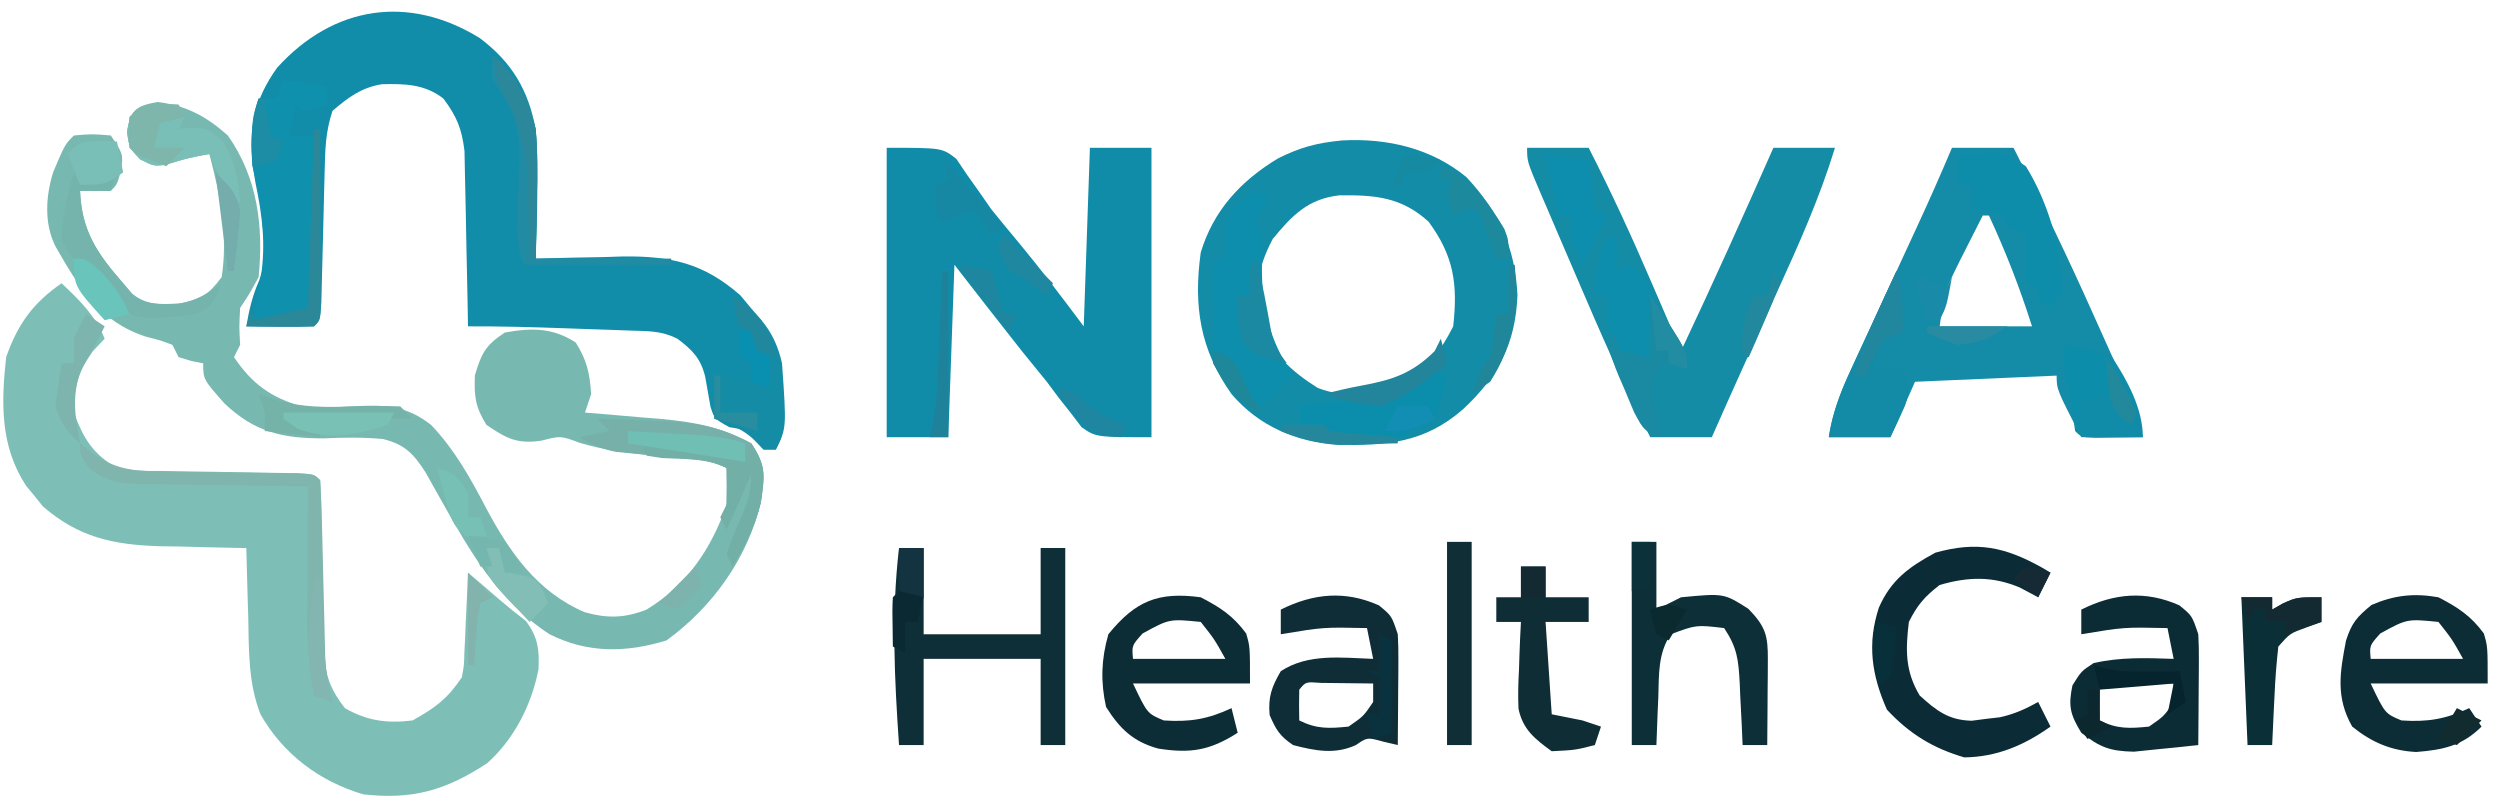 <?xml version="1.0" encoding="UTF-8"?>
<svg version="1.1" xmlns="http://www.w3.org/2000/svg" width="406" height="130">
<path d="M0 0 C5.217 3.927 7.873 8.418 9.082 14.816 C9.524 21.809 9.333 28.819 9.082 35.816 C9.737 35.795 10.392 35.775 11.066 35.753 C14.071 35.669 17.076 35.618 20.082 35.566 C21.112 35.533 22.142 35.499 23.203 35.465 C31.043 35.365 36.374 36.567 42.324 41.781 C42.863 42.432 43.402 43.083 43.957 43.754 C44.511 44.402 45.066 45.051 45.637 45.719 C48.654 50.098 49.342 53.724 49.27 59.004 C49.263 60.049 49.257 61.095 49.25 62.172 C49.082 64.816 49.082 64.816 48.082 66.816 C47.422 66.816 46.762 66.816 46.082 66.816 C45.649 66.363 45.216 65.909 44.77 65.441 C43.145 63.604 43.145 63.604 40.52 63.191 C38.082 61.816 38.082 61.816 37.457 59.832 C37.163 58.227 36.881 56.62 36.609 55.012 C35.892 52.024 34.507 50.635 32.082 48.816 C29.452 47.501 27.352 47.604 24.41 47.5 C23.271 47.458 22.131 47.416 20.957 47.373 C19.163 47.314 19.163 47.314 17.332 47.254 C16.151 47.211 14.97 47.168 13.754 47.123 C8.526 46.938 3.313 46.793 -1.918 46.816 C-1.933 45.873 -1.947 44.93 -1.962 43.958 C-2.023 40.445 -2.098 36.932 -2.18 33.419 C-2.214 31.901 -2.242 30.383 -2.264 28.865 C-2.298 26.678 -2.35 24.492 -2.406 22.305 C-2.432 20.99 -2.459 19.676 -2.486 18.322 C-2.937 14.662 -3.736 12.748 -5.918 9.816 C-8.91 7.489 -12.15 7.401 -15.883 7.492 C-19.246 8.028 -21.374 9.645 -23.918 11.816 C-25.081 15.305 -25.112 18.176 -25.199 21.855 C-25.218 22.537 -25.236 23.218 -25.255 23.921 C-25.334 26.834 -25.402 29.747 -25.47 32.661 C-25.522 34.789 -25.579 36.916 -25.637 39.043 C-25.682 40.955 -25.682 40.955 -25.729 42.905 C-25.918 45.816 -25.918 45.816 -26.918 46.816 C-28.771 46.889 -30.626 46.9 -32.48 46.879 C-33.492 46.87 -34.504 46.861 -35.547 46.852 C-36.329 46.84 -37.112 46.828 -37.918 46.816 C-37.461 44.15 -36.939 41.864 -35.836 39.383 C-34.717 36.254 -34.885 34.046 -35.23 30.754 C-35.379 29.221 -35.379 29.221 -35.531 27.656 C-35.853 25.296 -36.33 23.117 -36.918 20.816 C-37.448 14.453 -36.663 10.072 -32.918 4.816 C-23.791 -5.261 -11.552 -7.129 0 0 Z " fill="#118DA9" transform="translate(77.918,6.184)"/>
<path d="M0 0 C2.964 2.808 5.445 5.183 7 9 C6.041 10.021 6.041 10.021 5.062 11.062 C2.591 14.582 2.075 16.715 2 21 C3.542 25.219 5.113 27.751 9 30 C12.467 30.489 12.467 30.489 16.355 30.477 C17.409 30.5 17.409 30.5 18.483 30.524 C20.718 30.571 22.952 30.599 25.188 30.625 C27.433 30.661 29.678 30.702 31.924 30.748 C33.953 30.787 35.983 30.815 38.012 30.842 C41 31 41 31 42 32 C42.122 34.305 42.18 36.614 42.211 38.922 C42.239 40.354 42.268 41.786 42.297 43.219 C42.338 45.481 42.375 47.743 42.401 50.006 C42.429 52.187 42.475 54.366 42.523 56.547 C42.553 58.509 42.553 58.509 42.583 60.511 C43.021 64.177 43.777 66.087 46 69 C49.657 71.075 52.842 71.509 57 71 C60.658 68.96 62.669 67.496 65 64 C65.363 62.073 65.363 62.073 65.414 59.988 C65.453 59.231 65.491 58.474 65.531 57.693 C65.562 56.908 65.593 56.122 65.625 55.312 C65.664 54.515 65.702 53.718 65.742 52.896 C65.836 50.931 65.919 48.966 66 47 C67.737 48.464 69.464 49.937 71.176 51.43 C72.56 52.621 73.99 53.761 75.438 54.875 C77.345 57.469 77.622 59.52 77.449 62.715 C76.319 68.463 73.522 74.013 69.125 77.938 C62.428 82.358 56.931 83.911 49 83 C41.907 80.921 35.955 76.454 32.309 70.012 C30.281 64.9 30.43 59.491 30.312 54.062 C30.278 52.997 30.244 51.932 30.209 50.834 C30.127 48.223 30.058 45.612 30 43 C29.345 42.991 28.69 42.981 28.016 42.972 C25.01 42.918 22.005 42.834 19 42.75 C17.97 42.736 16.94 42.722 15.879 42.707 C8.339 42.467 2.762 41.246 -3.023 36.254 C-3.469 35.696 -3.915 35.138 -4.375 34.562 C-4.836 34.007 -5.298 33.451 -5.773 32.879 C-9.984 26.428 -9.818 19.461 -9 12 C-7.138 6.667 -4.643 3.205 0 0 Z " fill="#7DBFB6" transform="translate(10,46)"/>
<path d="M0 0 C4.677 0.606 7.854 2.314 11.375 5.438 C16.213 12.314 17.193 20.205 16.375 28.438 C14.875 31.188 14.875 31.188 13.375 33.438 C13.208 36.563 13.208 36.563 13.375 39.438 C13.045 40.097 12.715 40.758 12.375 41.438 C15.323 45.801 18.36 47.986 23.375 49.438 C26.104 49.697 28.767 49.593 31.5 49.438 C36.604 49.151 40.194 49.159 44.375 52.438 C48.17 56.391 50.791 61.109 53.312 65.938 C57.163 73.148 61.608 79.56 69.34 82.867 C73.001 83.893 75.825 83.83 79.375 82.438 C85.946 78.415 89.855 72.642 92.375 65.438 C92.801 62.016 92.801 62.016 92.375 59.438 C88.488 57.494 83.6 57.679 79.291 57.275 C75.566 56.897 72.07 56.437 68.484 55.336 C65.407 54.196 65.407 54.196 62.312 55 C58.374 55.587 56.629 54.656 53.375 52.438 C51.554 49.508 51.359 47.819 51.5 44.375 C52.562 40.809 53.239 39.476 56.375 37.438 C60.706 36.657 64.139 36.634 67.875 39.062 C69.685 41.928 70.16 44.067 70.375 47.438 C70.045 48.428 69.715 49.417 69.375 50.438 C69.944 50.482 70.513 50.527 71.1 50.573 C73.714 50.787 76.325 51.018 78.938 51.25 C79.833 51.32 80.728 51.391 81.65 51.463 C87.138 51.965 91.507 52.796 96.375 55.438 C98.851 59.152 98.574 60.648 97.973 64.906 C95.82 74.022 90.149 81.966 82.625 87.438 C76.092 89.448 69.808 89.566 63.625 86.438 C55.157 80.982 50.674 72.924 45.838 64.341 C45.433 63.624 45.027 62.907 44.609 62.168 C44.251 61.522 43.892 60.877 43.522 60.212 C41.536 57.141 40.183 55.64 36.586 54.738 C33.335 54.434 30.26 54.479 27 54.625 C20.286 54.663 15.677 53.61 10.781 48.906 C7.375 45.046 7.375 45.046 7.375 42.438 C6.416 42.252 6.416 42.252 5.438 42.062 C4.757 41.856 4.076 41.65 3.375 41.438 C3.045 40.778 2.715 40.117 2.375 39.438 C0.424 38.712 0.424 38.712 -1.875 38.125 C-9.488 35.692 -12.812 30.08 -16.625 23.438 C-18.483 19.722 -18.203 15.295 -16.988 11.391 C-15.085 6.898 -15.085 6.898 -13.625 5.438 C-10.688 5.188 -10.688 5.188 -7.625 5.438 C-5.625 8.438 -5.625 8.438 -5.938 11.062 C-6.625 13.438 -6.625 13.438 -7.625 14.438 C-9.291 14.478 -10.959 14.48 -12.625 14.438 C-12.353 20.969 -9.872 24.578 -5.625 29.438 C-5.145 30.001 -4.666 30.564 -4.172 31.145 C-1.863 33.075 0.461 32.916 3.367 32.766 C6.907 32.187 8.226 31.326 10.375 28.438 C11.434 21.596 10.109 15.049 8.375 8.438 C4.794 9.126 4.794 9.126 1.312 10.188 C-0.625 10.438 -0.625 10.438 -2.875 9.312 C-4.625 7.438 -4.625 7.438 -5 4.875 C-4.461 1.37 -3.467 0.578 0 0 Z " fill="#77B9B0" transform="translate(25.625,16.562)"/>
<path d="M0 0 C9 0 9 0 11.312 1.801 C12.148 3.044 12.148 3.044 13 4.312 C13.971 5.68 13.971 5.68 14.961 7.074 C15.634 8.04 16.307 9.005 17 10 C18.526 11.888 20.068 13.763 21.625 15.625 C25.242 19.994 28.583 24.444 32 29 C32.33 19.43 32.66 9.86 33 0 C36.3 0 39.6 0 43 0 C43 15.51 43 31.02 43 47 C34 47 34 47 31.652 45.383 C31.086 44.638 30.521 43.893 29.938 43.125 C29.288 42.303 28.638 41.48 27.969 40.633 C27.319 39.764 26.669 38.895 26 38 C24.648 36.331 23.294 34.665 21.938 33 C18.256 28.36 14.636 23.675 11 19 C10.67 28.24 10.34 37.48 10 47 C6.7 47 3.4 47 0 47 C0 31.49 0 15.98 0 0 Z " fill="#118CA8" transform="translate(144,24)"/>
<path d="M0 0 C7.312 -0.402 14.488 1.241 20.227 5.957 C25.528 11.638 28.132 17.379 28.516 25.129 C28.202 33.001 25.424 38.275 19.703 43.629 C13.449 49.098 7.311 49.588 -0.73 49.441 C-7.491 48.912 -13.428 46.445 -17.922 41.191 C-23.034 33.976 -24.123 26.889 -22.922 18.191 C-20.861 11.374 -16.465 6.612 -10.422 2.941 C-6.695 1.078 -4.076 0.406 0 0 Z M-11.234 16.004 C-13.749 20.754 -14.147 24.388 -13.484 29.691 C-11.323 34.533 -8.393 37.379 -3.922 40.191 C1.017 42.06 5.472 41.317 10.25 39.285 C13.873 37.117 16.196 33.955 18.078 30.191 C18.844 23.324 18.182 18.777 14.078 13.191 C9.663 9.178 5.342 8.839 -0.418 8.914 C-5.506 9.478 -8.105 12.198 -11.234 16.004 Z " fill="#138CA7" transform="translate(217.922,22.809)"/>
<path d="M0 0 C3.3 0 6.6 0 10 0 C14.575 8.978 18.923 18.024 23.027 27.227 C23.891 29.161 24.762 31.092 25.633 33.023 C26.191 34.268 26.748 35.513 27.305 36.758 C27.8 37.863 28.294 38.968 28.804 40.106 C30 43 30 43 31 47 C27.7 47 24.4 47 21 47 C17 39.25 17 39.25 17 37 C9.41 37.33 1.82 37.66 -6 38 C-7.32 40.97 -8.64 43.94 -10 47 C-13.3 47 -16.6 47 -20 47 C-19.344 42.331 -17.484 38.332 -15.508 34.102 C-15.161 33.348 -14.815 32.595 -14.457 31.819 C-13.352 29.419 -12.239 27.022 -11.125 24.625 C-10.02 22.235 -8.917 19.844 -7.814 17.452 C-7.129 15.968 -6.442 14.484 -5.754 13.001 C-3.76 8.697 -1.848 4.368 0 0 Z M5 11 C4.206 12.561 3.415 14.124 2.625 15.688 C2.184 16.558 1.743 17.428 1.289 18.324 C-1.239 23.441 -1.239 23.441 -2 29 C2.95 29 7.9 29 13 29 C11.03 22.794 8.748 16.901 6 11 C5.67 11 5.34 11 5 11 Z " fill="#148CA7" transform="translate(317,24)"/>
<path d="M0 0 C3.3 0 6.6 0 10 0 C13.715 7.269 17.092 14.625 20.312 22.125 C20.994 23.703 20.994 23.703 21.689 25.312 C22.796 27.874 23.899 30.436 25 33 C30.159 22.069 35.123 11.059 40 0 C43.3 0 46.6 0 50 0 C47.516 8.134 44.08 15.775 40.562 23.5 C39.983 24.78 39.405 26.06 38.826 27.34 C37.719 29.789 36.611 32.236 35.5 34.684 C33.647 38.78 31.819 42.888 30 47 C26.7 47 23.4 47 20 47 C15.658 38.637 11.912 30.062 8.214 21.402 C7.177 18.975 6.133 16.552 5.088 14.129 C4.427 12.586 3.766 11.043 3.105 9.5 C2.637 8.414 2.637 8.414 2.159 7.306 C0 2.23 0 2.23 0 0 Z " fill="#148CA6" transform="translate(248,24)"/>
<path d="M0 0 C1.32 0 2.64 0 4 0 C4 4.62 4 9.24 4 14 C10.27 14 16.54 14 23 14 C23 9.38 23 4.76 23 0 C24.32 0 25.64 0 27 0 C27 10.56 27 21.12 27 32 C25.68 32 24.36 32 23 32 C23 27.38 23 22.76 23 18 C16.73 18 10.46 18 4 18 C4 22.62 4 27.24 4 32 C2.68 32 1.36 32 0 32 C-0.741 21.207 -1.258 10.777 0 0 Z " fill="#0F2F38" transform="translate(146,89)"/>
<path d="M0 0 C3.161 1.639 5.269 3.003 7.375 5.875 C8 8 8 8 8 14 C1.73 14 -4.54 14 -11 14 C-8.677 18.885 -8.677 18.885 -6 20 C-1.779 20.281 1.173 19.801 5 18 C5.66 18.99 6.32 19.98 7 21 C3.848 24.152 0.682 24.784 -3.613 25.125 C-7.69 24.911 -10.834 23.556 -14 21 C-16.709 16.232 -16.004 12.189 -15 7 C-14.066 4.121 -13.222 3.183 -10.875 1.25 C-7.18 -0.357 -3.931 -0.7 0 0 Z M-9.438 5.875 C-11.197 7.829 -11.197 7.829 -11 10 C-6.05 10 -1.1 10 4 10 C2.231 6.819 2.231 6.819 0 4 C-5.096 3.493 -5.096 3.493 -9.438 5.875 Z " fill="#0C2C36" transform="translate(396,97)"/>
<path d="M0 0 C3.161 1.639 5.269 3.003 7.375 5.875 C8 8 8 8 8 14 C1.73 14 -4.54 14 -11 14 C-8.677 18.885 -8.677 18.885 -6 20 C-1.779 20.281 1.173 19.801 5 18 C5.33 19.32 5.66 20.64 6 22 C1.465 24.907 -1.706 25.385 -6.883 24.574 C-10.973 23.465 -13.166 21.326 -15.375 17.812 C-16.287 13.708 -16.16 10.051 -15 6 C-10.607 0.593 -6.916 -0.938 0 0 Z M-9.438 5.875 C-11.197 7.829 -11.197 7.829 -11 10 C-6.05 10 -1.1 10 4 10 C2.231 6.819 2.231 6.819 0 4 C-5.096 3.493 -5.096 3.493 -9.438 5.875 Z " fill="#0D2D36" transform="translate(195,97)"/>
<path d="M0 0 C2.31 0.33 4.62 0.66 7 1 C7 1.99 7 2.98 7 4 C5.062 4.562 5.062 4.562 3 5 C2.67 4.67 2.34 4.34 2 4 C1.67 5.65 1.34 7.3 1 9 C2.32 9 3.64 9 5 9 C5 18.24 5 27.48 5 37 C-1 39 -1 39 -5 39 C-4.856 38.361 -4.711 37.721 -4.562 37.062 C-4.377 36.052 -4.191 35.041 -4 34 C-3.881 33.357 -3.763 32.714 -3.641 32.051 C-2.816 26.581 -3.396 22.047 -4.516 16.652 C-5.376 11.943 -5.529 7.588 -4 3 C-3.01 3 -2.02 3 -1 3 C-0.67 2.01 -0.34 1.02 0 0 Z " fill="#0F90AD" transform="translate(46,13)"/>
<path d="M0 0 C0.485 0.289 0.969 0.578 1.469 0.875 C0.809 2.195 0.149 3.515 -0.531 4.875 C-1.501 4.359 -2.47 3.844 -3.469 3.312 C-7.921 1.412 -11.909 1.534 -16.531 2.875 C-18.984 4.776 -20.161 6.134 -21.531 8.875 C-22.075 13.414 -22.154 16.829 -19.781 20.812 C-17.077 23.292 -15.056 24.843 -11.312 24.922 C-10.183 24.775 -10.183 24.775 -9.031 24.625 C-8.278 24.537 -7.526 24.45 -6.75 24.359 C-4.421 23.851 -2.609 23.027 -0.531 21.875 C0.129 23.195 0.789 24.515 1.469 25.875 C-2.82 28.919 -7.248 30.808 -12.531 30.875 C-17.664 29.37 -21.457 27.028 -25.094 23.125 C-27.57 17.527 -28.328 12.459 -26.406 6.562 C-24.428 2.039 -21.502 -0.06 -17.219 -2.375 C-10.461 -4.261 -5.973 -3.308 0 0 Z " fill="#0B2C36" transform="translate(331.531,92.125)"/>
<path d="M0 0 C2.062 1.688 2.062 1.688 3.062 4.688 C3.143 6.096 3.17 7.507 3.16 8.918 C3.157 9.72 3.154 10.523 3.15 11.35 C3.142 12.183 3.134 13.016 3.125 13.875 C3.12 14.72 3.116 15.565 3.111 16.436 C3.1 18.52 3.082 20.604 3.062 22.688 C0.836 22.938 -1.394 23.162 -3.625 23.375 C-4.866 23.503 -6.108 23.63 -7.387 23.762 C-11.279 23.68 -12.906 23.059 -15.938 20.688 C-17.725 17.734 -18.085 16.391 -17.375 13 C-15.938 10.688 -15.938 10.688 -13.938 9.375 C-9.599 8.381 -5.368 8.533 -0.938 8.688 C-1.268 7.037 -1.597 5.388 -1.938 3.688 C-8.994 3.538 -8.994 3.538 -15.938 4.688 C-15.938 3.368 -15.938 2.047 -15.938 0.688 C-10.611 -1.976 -5.445 -2.433 0 0 Z M-12.938 13.688 C-12.978 15.354 -12.98 17.021 -12.938 18.688 C-10.097 20.108 -8.083 20.002 -4.938 19.688 C-2.498 17.999 -2.498 17.999 -0.938 15.688 C-0.938 14.697 -0.938 13.707 -0.938 12.688 C-2.75 12.661 -4.562 12.641 -6.375 12.625 C-7.889 12.608 -7.889 12.608 -9.434 12.59 C-11.878 12.401 -11.878 12.401 -12.938 13.688 Z " fill="#0C2C35" transform="translate(353.938,98.312)"/>
<path d="M0 0 C2.062 1.688 2.062 1.688 3.062 4.688 C3.143 6.096 3.17 7.507 3.16 8.918 C3.157 9.72 3.154 10.523 3.15 11.35 C3.142 12.183 3.134 13.016 3.125 13.875 C3.12 14.72 3.116 15.565 3.111 16.436 C3.1 18.52 3.082 20.604 3.062 22.688 C2.275 22.502 1.487 22.316 0.676 22.125 C-1.891 21.417 -1.891 21.417 -3.75 22.688 C-7.176 24.254 -10.356 23.617 -13.938 22.688 C-16.124 21.207 -16.714 20.203 -17.75 17.812 C-18.011 14.855 -17.422 13.251 -15.938 10.688 C-11.49 7.769 -6.055 8.509 -0.938 8.688 C-1.268 7.037 -1.597 5.388 -1.938 3.688 C-8.994 3.538 -8.994 3.538 -15.938 4.688 C-15.938 3.368 -15.938 2.047 -15.938 0.688 C-10.611 -1.976 -5.445 -2.433 0 0 Z M-12.938 13.688 C-12.978 15.354 -12.98 17.021 -12.938 18.688 C-10.097 20.108 -8.083 20.002 -4.938 19.688 C-2.498 17.999 -2.498 17.999 -0.938 15.688 C-0.938 14.697 -0.938 13.707 -0.938 12.688 C-2.75 12.661 -4.562 12.641 -6.375 12.625 C-7.889 12.608 -7.889 12.608 -9.434 12.59 C-11.878 12.401 -11.878 12.401 -12.938 13.688 Z " fill="#0F2D37" transform="translate(223.938,98.312)"/>
<path d="M0 0 C1.32 0 2.64 0 4 0 C4 3.63 4 7.26 4 11 C5.32 10.34 6.64 9.68 8 9 C14.961 8.337 14.961 8.337 18.938 10.875 C21.742 13.764 22.125 15.227 22.098 19.133 C22.094 19.938 22.091 20.744 22.088 21.574 C22.08 22.416 22.071 23.258 22.062 24.125 C22.058 24.974 22.053 25.824 22.049 26.699 C22.037 28.8 22.019 30.9 22 33 C20.68 33 19.36 33 18 33 C17.951 31.88 17.902 30.76 17.852 29.605 C17.777 28.133 17.701 26.66 17.625 25.188 C17.594 24.45 17.563 23.712 17.531 22.951 C17.327 19.181 17.136 17.203 15 14 C10.476 13.463 10.476 13.463 6.32 15.012 C4.24 18.144 4.424 21.54 4.312 25.188 C4.278 25.937 4.244 26.687 4.209 27.459 C4.127 29.305 4.062 31.153 4 33 C2.68 33 1.36 33 0 33 C0 22.11 0 11.22 0 0 Z " fill="#0D2F38" transform="translate(265,88)"/>
<path d="M0 0 C0.66 0.33 1.32 0.66 2 1 C1.649 1.619 1.299 2.237 0.938 2.875 C0.628 3.576 0.319 4.277 0 5 C0.33 5.66 0.66 6.32 1 7 C1.02 8.729 0.992 10.459 0.938 12.188 C0.884 19.041 2.168 24.252 6 30 C3.525 32.475 3.525 32.475 1 35 C-2.54 32.758 -3.571 30.877 -5 27 C-5.66 26.67 -6.32 26.34 -7 26 C-7 21 -7 16 -7 11 C-6.34 11 -5.68 11 -5 11 C-5 9.68 -5 8.36 -5 7 C-4.64 4.027 -4.27 3.229 -1.938 1.25 C-1.298 0.838 -0.659 0.425 0 0 Z " fill="#0C8EAC" transform="translate(204,31)"/>
<path d="M0 0 C1.32 0 2.64 0 4 0 C4 1.65 4 3.3 4 5 C6.31 5 8.62 5 11 5 C11 6.32 11 7.64 11 9 C8.69 9 6.38 9 4 9 C4.33 13.95 4.66 18.9 5 24 C6.65 24.33 8.3 24.66 10 25 C10.99 25.33 11.98 25.66 13 26 C12.67 26.99 12.34 27.98 12 29 C8.812 29.812 8.812 29.812 5 30 C2.285 28.034 0.309 26.488 -0.398 23.087 C-0.492 20.933 -0.438 18.84 -0.312 16.688 C-0.29 15.947 -0.267 15.206 -0.244 14.443 C-0.186 12.628 -0.096 10.814 0 9 C-1.32 9 -2.64 9 -4 9 C-4 7.68 -4 6.36 -4 5 C-2.68 5 -1.36 5 0 5 C0 3.35 0 1.7 0 0 Z " fill="#0E2D35" transform="translate(247,92)"/>
<path d="M0 0 C2.856 0.088 5.708 0.195 8.562 0.312 C9.762 0.346 9.762 0.346 10.986 0.381 C16.327 0.621 20.276 1.44 25 4 C27.493 7.739 27.127 9.289 26.559 13.57 C25.668 17.443 23.946 20.547 22 24 C21.67 23.34 21.34 22.68 21 22 C21.777 19.723 21.777 19.723 22.938 17.062 C24.244 14.056 25 12.305 25 9 C23.68 11.97 22.36 14.94 21 18 C20.67 17.34 20.34 16.68 20 16 C20.33 15.34 20.66 14.68 21 14 C21.04 12 21.043 10 21 8 C18.842 6.921 17.397 6.754 15.008 6.535 C14.22 6.457 13.433 6.379 12.621 6.299 C10.965 6.142 9.309 5.988 7.652 5.838 C6.467 5.719 6.467 5.719 5.258 5.598 C4.537 5.531 3.817 5.464 3.075 5.395 C0.778 4.958 -0.964 4.131 -3 3 C-1.35 2.67 0.3 2.34 2 2 C1.34 1.34 0.68 0.68 0 0 Z " fill="#76B0A9" transform="translate(97,68)"/>
<path d="M0 0 C1.258 -0.041 2.516 -0.083 3.812 -0.125 C4.52 -0.148 5.228 -0.171 5.957 -0.195 C8 0 8 0 11 2 C14.624 7.868 16.707 15.128 17 22 C16.34 22.99 15.68 23.98 15 25 C14.34 24.67 13.68 24.34 13 24 C13 23.34 13 22.68 13 22 C12.34 21.67 11.68 21.34 11 21 C11 18.36 11 15.72 11 13 C10.01 12.67 9.02 12.34 8 12 C7.67 11.34 7.34 10.68 7 10 C4.473 9.344 4.473 9.344 2 9 C2 7.68 2 6.36 2 5 C1.34 5 0.68 5 0 5 C0 3.35 0 1.7 0 0 Z " fill="#0E8DAB" transform="translate(318,25)"/>
<path d="M0 0 C0.943 3.416 1.081 6.451 1 10 C0.01 10.33 -0.98 10.66 -2 11 C-3.219 13.504 -3.219 13.504 -4 16 C-2.35 16 -0.7 16 1 16 C1.955 18.17 2.144 19.563 1.398 21.824 C0.641 23.568 -0.176 25.286 -1 27 C-4.3 27 -7.6 27 -11 27 C-10.383 23.256 -9.304 20.14 -7.715 16.699 C-7.267 15.723 -6.819 14.746 -6.357 13.74 C-5.889 12.733 -5.42 11.725 -4.938 10.688 C-4.465 9.661 -3.993 8.634 -3.506 7.576 C-2.342 5.049 -1.173 2.523 0 0 Z " fill="#138AA6" transform="translate(308,44)"/>
<path d="M0 0 C1.65 0 3.3 0 5 0 C5 0.66 5 1.32 5 2 C5.577 1.67 6.155 1.34 6.75 1 C9 0 9 0 13 0 C13 1.32 13 2.64 13 4 C12.216 4.289 11.432 4.577 10.625 4.875 C7.903 5.849 7.903 5.849 6 8 C5.694 10.734 5.489 13.383 5.375 16.125 C5.336 16.879 5.298 17.633 5.258 18.41 C5.163 20.273 5.081 22.136 5 24 C3.68 24 2.36 24 1 24 C0.67 16.08 0.34 8.16 0 0 Z " fill="#0B2F36" transform="translate(364,97)"/>
<path d="M0 0 C1.32 0 2.64 0 4 0 C4 10.89 4 21.78 4 33 C2.68 33 1.36 33 0 33 C0 22.11 0 11.22 0 0 Z " fill="#0F2E36" transform="translate(235,88)"/>
<path d="M0 0 C0.99 0.33 1.98 0.66 3 1 C1.522 7.652 1.522 7.652 -1.062 9.375 C-1.702 9.581 -2.341 9.787 -3 10 C-3.33 10.33 -3.66 10.66 -4 11 C-5.914 11.126 -7.832 11.176 -9.75 11.188 C-10.797 11.202 -11.843 11.216 -12.922 11.23 C-16.021 10.998 -18.203 10.311 -21 9 C-21 8.01 -21 7.02 -21 6 C-17.902 5.06 -15.402 5.027 -12.188 5.25 C-6.57 5.358 -4.3 3.423 0 0 Z " fill="#0B8EAC" transform="translate(232,60)"/>
<path d="M0 0 C5.175 0.439 5.175 0.439 8 2 C10.481 5.789 13 10.377 13 15 C11.354 15.027 9.708 15.046 8.062 15.062 C7.146 15.074 6.229 15.086 5.285 15.098 C3 15 3 15 2 14 C1.642 11.67 1.312 9.336 1 7 C0.814 6.072 0.629 5.144 0.438 4.188 C0 2 0 2 0 0 Z " fill="#108CA8" transform="translate(335,56)"/>
<path d="M0 0 C4.327 2.924 6.852 5.894 8 11 C8.741 21.519 8.741 21.519 7 25 C6.34 25 5.68 25 5 25 C4.567 24.546 4.134 24.093 3.688 23.625 C1.644 21.657 -0.345 20.933 -3 20 C-3 17.69 -3 15.38 -3 13 C-0.36 13.33 2.28 13.66 5 14 C5.33 12.35 5.66 10.7 6 9 C5.34 9 4.68 9 4 9 C3.67 8.01 3.34 7.02 3 6 C2.34 5.67 1.68 5.34 1 5 C0.375 2.438 0.375 2.438 0 0 Z " fill="#158CA6" transform="translate(119,48)"/>
<path d="M0 0 C0.834 0.648 1.669 1.296 2.528 1.964 C6.154 4.371 9.189 4.525 13.551 4.574 C14.25 4.588 14.95 4.603 15.67 4.617 C17.884 4.659 20.098 4.674 22.312 4.688 C24.545 4.717 26.776 4.751 29.008 4.79 C31.02 4.823 33.032 4.841 35.044 4.858 C38 5 38 5 39 6 C39.147 8.316 39.228 10.637 39.281 12.957 C39.309 14.006 39.309 14.006 39.337 15.076 C39.396 17.322 39.449 19.567 39.5 21.812 C39.568 24.757 39.642 27.701 39.719 30.645 C39.749 31.958 39.779 33.271 39.811 34.624 C39.96 37.283 40.21 39.478 41 42 C40.01 41.67 39.02 41.34 38 41 C37.178 36.704 36.882 32.66 36.902 28.289 C36.906 27.045 36.909 25.801 36.912 24.52 C36.925 22.592 36.925 22.592 36.938 20.625 C36.942 19.317 36.947 18.008 36.951 16.66 C36.963 13.44 36.979 10.22 37 7 C36.021 6.991 35.043 6.981 34.034 6.972 C30.396 6.932 26.758 6.866 23.121 6.792 C21.547 6.764 19.974 6.743 18.401 6.729 C16.136 6.708 13.873 6.661 11.609 6.609 C10.908 6.608 10.207 6.607 9.485 6.606 C6.059 6.503 4.269 6.208 1.524 4.087 C0 2 0 2 0 0 Z " fill="#80B5AE" transform="translate(13,72)"/>
<path d="M0 0 C0.949 0.041 1.897 0.083 2.875 0.125 C3.205 0.785 3.535 1.445 3.875 2.125 C3.545 2.785 3.215 3.445 2.875 4.125 C3.618 4.022 4.36 3.919 5.125 3.812 C7.875 4.125 7.875 4.125 10.125 6.188 C12.139 9.568 12.57 12.232 12.875 16.125 C10.623 13.437 8.993 11.479 7.875 8.125 C4.294 8.813 4.294 8.813 0.812 9.875 C-1.125 10.125 -1.125 10.125 -3.375 9 C-5.125 7.125 -5.125 7.125 -5.5 4.562 C-4.906 0.705 -3.84 0.154 0 0 Z " fill="#79BFB8" transform="translate(26.125,16.875)"/>
<path d="M0 0 C1.125 3.75 1.125 3.75 0 6 C0.99 5.67 1.98 5.34 3 5 C4.969 6.651 5.907 7.632 6.547 10.156 C6.614 10.93 6.681 11.703 6.75 12.5 C6.827 13.273 6.905 14.047 6.984 14.844 C7 17 7 17 6 20 C3.625 19.688 3.625 19.688 1 19 C-1.29 15.565 -1.178 14.015 -1 10 C-1.66 10 -2.32 10 -3 10 C-2.25 2.25 -2.25 2.25 0 0 Z " fill="#0D8EAC" transform="translate(262,38)"/>
<path d="M0 0 C3.984 3.297 5.751 7.072 7 12 C7.336 15.681 7.286 19.308 7.188 23 C7.126 26.3 7.064 29.6 7 33 C14.26 33 21.52 33 29 33 C29 33.33 29 33.66 29 34 C21.08 34 13.16 34 5 34 C4.018 31.053 3.93 29.374 4.043 26.324 C4.064 25.413 4.086 24.503 4.107 23.564 C4.16 21.658 4.225 19.751 4.303 17.846 C4.417 11.861 3.758 8.881 0 4 C0 2.68 0 1.36 0 0 Z " fill="#228BA4" transform="translate(80,9)"/>
<path d="M0 0 C2.31 0.33 4.62 0.66 7 1 C7.195 3.051 7.391 5.102 7.586 7.152 C7.723 7.762 7.859 8.372 8 9 C8.66 9.33 9.32 9.66 10 10 C8.68 12.64 7.36 15.28 6 18 C4 14 4 14 4 10 C3.34 10 2.68 10 2 10 C1.34 6.7 0.68 3.4 0 0 Z " fill="#0D8EAE" transform="translate(251,25)"/>
<path d="M0 0 C6 9 6 9 6 12 C4.68 11.67 3.36 11.34 2 11 C0.287 13.804 0.287 13.804 0.312 17 C0.539 17.66 0.766 18.32 1 19 C1.333 20.333 1.667 21.667 2 23 C-1 22 -1 22 -2.641 18.91 C-3.188 17.632 -3.724 16.35 -4.25 15.062 C-4.531 14.416 -4.812 13.77 -5.102 13.104 C-5.804 11.43 -6.409 9.716 -7 8 C-6.67 7.34 -6.34 6.68 -6 6 C-5.67 6.99 -5.34 7.98 -5 9 C-3.35 9.33 -1.7 9.66 0 10 C0 6.7 0 3.4 0 0 Z " fill="#1A89A2" transform="translate(268,48)"/>
<path d="M0 0 C0.33 0.66 0.66 1.32 1 2 C2.98 1.34 4.96 0.68 7 0 C6.67 0.99 6.34 1.98 6 3 C4.35 3 2.7 3 1 3 C1.272 9.531 3.753 13.14 8 18 C8.48 18.565 8.959 19.129 9.453 19.711 C11.763 21.636 14.093 21.401 16.992 21.305 C19.803 20.878 21.749 19.688 24 18 C22.25 21.875 22.25 21.875 20 23 C10.466 24.075 10.466 24.075 6.188 20.938 C5.466 19.968 4.744 18.999 4 18 C3.161 17.256 3.161 17.256 2.305 16.496 C0.397 14.721 -0.857 13.352 -2 11 C-1.912 7.153 -1.103 3.675 0 0 Z " fill="#75B4AC" transform="translate(12,28)"/>
<path d="M0 0 C2.084 0.114 4.167 0.242 6.25 0.375 C7.41 0.445 8.57 0.514 9.766 0.586 C12.707 0.962 14.499 1.477 17 3 C17.33 2.01 17.66 1.02 18 0 C20.493 3.739 20.127 5.289 19.559 9.57 C18.668 13.443 16.946 16.547 15 20 C14.67 19.34 14.34 18.68 14 18 C14.777 15.723 14.777 15.723 15.938 13.062 C17.244 10.056 18 8.305 18 5 C16.68 7.97 15.36 10.94 14 14 C13.67 13.34 13.34 12.68 13 12 C13.33 11.34 13.66 10.68 14 10 C14.04 8 14.043 6 14 4 C10.711 2.356 7.067 2.601 3.434 2.379 C2.631 2.254 1.827 2.129 1 2 C0.67 1.34 0.34 0.68 0 0 Z " fill="#72AFA6" transform="translate(104,72)"/>
<path d="M0 0 C2.31 0.66 4.62 1.32 7 2 C7.33 3.98 7.66 5.96 8 8 C6.35 8.33 4.7 8.66 3 9 C2.67 9.99 2.34 10.98 2 12 C0.862 7.734 0 4.435 0 0 Z " fill="#0C8EAB" transform="translate(335,56)"/>
<path d="M0 0 C1.475 0.495 1.475 0.495 2.98 1 C7.15 2.193 11.009 2.16 15.312 2 C17.901 1.907 20.406 1.906 23 2 C23.66 2.66 24.32 3.32 25 4 C18.4 4 11.8 4 5 4 C7.475 4.99 7.475 4.99 10 6 C10 6.33 10 6.66 10 7 C7.03 6.67 4.06 6.34 1 6 C1 5.01 1 4.02 1 3 C0.67 2.01 0.34 1.02 0 0 Z " fill="#75B2A8" transform="translate(42,64)"/>
<path d="M0 0 C0.33 0 0.66 0 1 0 C1.025 4.397 1.043 8.793 1.055 13.19 C1.06 14.686 1.067 16.183 1.075 17.68 C1.088 19.827 1.093 21.974 1.098 24.121 C1.103 25.415 1.108 26.708 1.114 28.041 C1 31 1 31 0 32 C-1.853 32.072 -3.708 32.084 -5.562 32.062 C-6.574 32.053 -7.586 32.044 -8.629 32.035 C-9.411 32.024 -10.194 32.012 -11 32 C-10.505 30.515 -10.505 30.515 -10 29 C-10 29.66 -10 30.32 -10 31 C-7.03 30.34 -4.06 29.68 -1 29 C-0.67 19.43 -0.34 9.86 0 0 Z " fill="#2B8899" transform="translate(51,21)"/>
<path d="M0 0 C0.66 0 1.32 0 2 0 C2.248 0.639 2.495 1.279 2.75 1.938 C3.788 4.196 3.788 4.196 6 4.5 C8 5 8 5 9.25 7.062 C9.498 7.702 9.745 8.341 10 9 C9.01 9.99 8.02 10.98 7 12 C5.821 10.761 4.657 9.509 3.5 8.25 C2.85 7.554 2.201 6.858 1.531 6.141 C0 4 0 4 0 0 Z " fill="#82BEB6" transform="translate(79,89)"/>
<path d="M0 0 C0.949 0.041 1.897 0.083 2.875 0.125 C3.205 1.775 3.535 3.425 3.875 5.125 C0.875 7.125 0.875 7.125 -3.125 7.125 C-3.785 5.475 -4.445 3.825 -5.125 2.125 C-3.125 0.125 -3.125 0.125 0 0 Z " fill="#7ABFB7" transform="translate(16.125,22.875)"/>
<path d="M0 0 C3.984 3.297 5.751 7.072 7 12 C7.336 15.679 7.287 19.31 7.188 23 C7.174 23.966 7.16 24.931 7.146 25.926 C7.111 28.284 7.062 30.642 7 33 C6.67 33 6.34 33 6 33 C5.991 32.436 5.981 31.872 5.972 31.291 C5.917 28.693 5.834 26.097 5.75 23.5 C5.736 22.613 5.722 21.726 5.707 20.812 C5.506 15.358 4.674 11.415 1.922 6.674 C0.736 4.521 0.303 2.426 0 0 Z " fill="#2B879A" transform="translate(80,9)"/>
<path d="M0 0 C1.01 3.852 1.701 7.742 2.402 11.66 C2.925 14.247 2.925 14.247 5 17 C-0.589 15.542 -0.589 15.542 -2.375 13.188 C-3.086 10.699 -3.143 8.575 -3 6 C-2.34 6 -1.68 6 -1 6 C-1.031 4.793 -1.031 4.793 -1.062 3.562 C-1 1 -1 1 0 0 Z " fill="#1A89A1" transform="translate(204,42)"/>
<path d="M0 0 C2.605 0.141 5.209 0.287 7.812 0.438 C8.919 0.496 8.919 0.496 10.049 0.557 C13.231 0.744 15.962 0.987 19 2 C19 2.99 19 3.98 19 5 C9.595 3.515 9.595 3.515 0 2 C0 1.34 0 0.68 0 0 Z " fill="#70BFB4" transform="translate(102,70)"/>
<path d="M0 0 C3.596 3.494 6.835 7.111 10 11 C9.01 11.495 9.01 11.495 8 12 C7.01 10.68 6.02 9.36 5 8 C3.35 8.66 1.7 9.32 0 10 C-1 9 -1 9 -1.062 6.438 C-1.042 5.633 -1.021 4.829 -1 4 C-0.34 3.67 0.32 3.34 1 3 C0.67 2.01 0.34 1.02 0 0 Z " fill="#1788A4" transform="translate(153,26)"/>
<path d="M0 0 C0.949 0.041 1.897 0.083 2.875 0.125 C3.205 0.785 3.535 1.445 3.875 2.125 C2.555 2.455 1.235 2.785 -0.125 3.125 C-0.455 4.445 -0.785 5.765 -1.125 7.125 C0.525 7.125 2.175 7.125 3.875 7.125 C2.885 8.115 1.895 9.105 0.875 10.125 C-4 8.25 -4 8.25 -5.125 7.125 C-5.312 4.688 -5.312 4.688 -5.125 2.125 C-3.125 0.125 -3.125 0.125 0 0 Z " fill="#7EB6AC" transform="translate(26.125,16.875)"/>
<path d="M0 0 C1.65 0 3.3 0 5 0 C5 0.66 5 1.32 5 2 C5.577 1.67 6.155 1.34 6.75 1 C9 0 9 0 13 0 C13 1.32 13 2.64 13 4 C11.02 4.66 9.04 5.32 7 6 C7 5.34 7 4.68 7 4 C6.01 4 5.02 4 4 4 C4 3.34 4 2.68 4 2 C3.34 2 2.68 2 2 2 C1.67 2.66 1.34 3.32 1 4 C0.67 2.68 0.34 1.36 0 0 Z " fill="#142A33" transform="translate(364,97)"/>
<path d="M0 0 C0.99 0.66 1.98 1.32 3 2 C1.845 4.309 0.689 6.495 -0.688 8.688 C-2.428 13.08 -1.841 16.439 -1 21 C-3.248 18.948 -4.002 17.993 -5 15 C-4.722 12.659 -4.395 10.324 -4 8 C-3.34 8 -2.68 8 -2 8 C-2 6.68 -2 5.36 -2 4 C-1 1.75 -1 1.75 0 0 Z " fill="#7DB4AD" transform="translate(14,51)"/>
<path d="M0 0 C0.66 0.33 1.32 0.66 2 1 C2 5.95 2 10.9 2 16 C1.01 16.33 0.02 16.66 -1 17 C-1.33 15.68 -1.66 14.36 -2 13 C-1.34 13 -0.68 13 0 13 C0 11.02 0 9.04 0 7 C-0.66 6.67 -1.32 6.34 -2 6 C-1.34 6 -0.68 6 0 6 C0 4.02 0 2.04 0 0 Z " fill="#0A323E" transform="translate(224,103)"/>
<path d="M0 0 C0.943 3.416 1.081 6.451 1 10 C0.01 10.33 -0.98 10.66 -2 11 C-3.709 14 -3.709 14 -5 17 C-5.66 17 -6.32 17 -7 17 C-5.24 11.08 -2.603 5.584 0 0 Z " fill="#21879E" transform="translate(308,44)"/>
<path d="M0 0 C4.891 1.811 7.7 5.833 10.312 10.188 C11 12 11 12 11 15 C10.34 15 9.68 15 9 15 C8.01 12.36 7.02 9.72 6 7 C3.925 6.851 3.925 6.851 2 8 C0.875 4.25 0.875 4.25 2 2 C1.34 2 0.68 2 0 2 C0 1.34 0 0.68 0 0 Z " fill="#1C899D" transform="translate(234,27)"/>
<path d="M0 0 C0.33 1.32 0.66 2.64 1 4 C-2.481 6.969 -5.655 9.496 -10 11 C-13.108 10.659 -16.017 9.921 -19 9 C-16.945 8.464 -14.907 7.983 -12.816 7.605 C-7.892 6.692 -4.653 5.653 -1 2 C-0.67 1.34 -0.34 0.68 0 0 Z " fill="#22859C" transform="translate(234,55)"/>
<path d="M0 0 C2 0 2 0 4.5 2.25 C6.57 4.526 7.857 6.196 9 9 C7.68 9.33 6.36 9.66 5 10 C0 4.5 0 4.5 0 0 Z " fill="#69C4BC" transform="translate(12,42)"/>
<path d="M0 0 C0.33 0 0.66 0 1 0 C1 8.91 1 17.82 1 27 C0.01 27 -0.98 27 -2 27 C-1.842 26.284 -1.683 25.569 -1.52 24.831 C-1.015 22.084 -0.798 19.488 -0.684 16.699 C-0.642 15.723 -0.6 14.746 -0.557 13.74 C-0.517 12.733 -0.478 11.725 -0.438 10.688 C-0.373 9.147 -0.373 9.147 -0.307 7.576 C-0.201 5.051 -0.099 2.526 0 0 Z " fill="#1E829B" transform="translate(153,44)"/>
<path d="M0 0 C0.33 0 0.66 0 1 0 C1.533 7.095 0.927 12.906 -3 19 C-3.99 19.66 -4.98 20.32 -6 21 C-4.125 16.125 -4.125 16.125 -3 15 C-2.632 12.672 -2.298 10.338 -2 8 C-1.34 8 -0.68 8 0 8 C0 5.36 0 2.72 0 0 Z " fill="#20879B" transform="translate(245,43)"/>
<path d="M0 0 C1.32 0 2.64 0 4 0 C4 2.64 4 5.28 4 8 C3.01 8 2.02 8 1 8 C0 7 0 7 -0.062 3.438 C-0.042 2.303 -0.021 1.169 0 0 Z " fill="#12333F" transform="translate(146,89)"/>
<path d="M0 0 C5.94 0 11.88 0 18 0 C17.67 0.66 17.34 1.32 17 2 C11.83 3.665 7.452 4.541 2.312 2.625 C1.549 2.089 0.786 1.552 0 1 C0 0.67 0 0.34 0 0 Z " fill="#79C0B5" transform="translate(46,67)"/>
<path d="M0 0 C3 1 3 1 5 4 C5 5.32 5 6.64 5 8 C5.66 8 6.32 8 7 8 C7.33 8.99 7.66 9.98 8 11 C7.01 11.495 7.01 11.495 6 12 C2.501 9.667 2.367 8.792 1.312 4.875 C1.061 3.965 0.81 3.055 0.551 2.117 C0.278 1.069 0.278 1.069 0 0 Z " fill="#77C0B5" transform="translate(71,76)"/>
<path d="M0 0 C0.552 0.164 1.103 0.327 1.672 0.496 C4.266 1.058 6.598 1.097 9.25 1.062 C10.588 1.049 10.588 1.049 11.953 1.035 C12.629 1.024 13.304 1.012 14 1 C14.33 2.65 14.66 4.3 15 6 C14.01 6.66 13.02 7.32 12 8 C12.33 6.35 12.66 4.7 13 3 C7.06 3.495 7.06 3.495 1 4 C0.67 2.68 0.34 1.36 0 0 Z " fill="#06242E" transform="translate(340,108)"/>
<path d="M0 0 C0.33 0 0.66 0 1 0 C1.124 0.969 1.248 1.939 1.375 2.938 C1.684 4.453 1.684 4.453 2 6 C2.66 6.33 3.32 6.66 4 7 C3.67 7.99 3.34 8.98 3 10 C0.938 10.688 0.938 10.688 -1 11 C-1.125 3.375 -1.125 3.375 0 0 Z " fill="#1C8DA4" transform="translate(42,16)"/>
<path d="M0 0 C0.99 0.33 1.98 0.66 3 1 C3 1.99 3 2.98 3 4 C3.66 4 4.32 4 5 4 C5 5.98 5 7.96 5 10 C4.01 9.67 3.02 9.34 2 9 C2 8.01 2 7.02 2 6 C1.34 5.67 0.68 5.34 0 5 C0 3.35 0 1.7 0 0 Z " fill="#098FAF" transform="translate(120,53)"/>
<path d="M0 0 C0.33 0 0.66 0 1 0 C1.061 1.109 1.121 2.217 1.184 3.359 C1.268 4.823 1.353 6.286 1.438 7.75 C1.477 8.48 1.516 9.209 1.557 9.961 C1.761 13.427 2.085 16.653 3 20 C2.01 19.67 1.02 19.34 0 19 C-0.915 14.538 -0.978 10.655 -0.562 6.125 C-0.461 4.973 -0.359 3.82 -0.254 2.633 C-0.17 1.764 -0.086 0.895 0 0 Z " fill="#83B6B0" transform="translate(51,94)"/>
<path d="M0 0 C0.99 0.33 1.98 0.66 3 1 C2.414 7.152 2.414 7.152 2 9 C1.01 9.495 1.01 9.495 0 10 C-1.125 2.25 -1.125 2.25 0 0 Z " fill="#07303B" transform="translate(305,101)"/>
<path d="M0 0 C2.475 0.495 2.475 0.495 5 1 C5.66 3.31 6.32 5.62 7 8 C7.66 8 8.32 8 9 8 C8.67 8.99 8.34 9.98 8 11 C6.664 9.357 5.331 7.71 4 6.062 C3.257 5.146 2.515 4.229 1.75 3.285 C0 1 0 1 0 0 Z " fill="#1E869E" transform="translate(156,43)"/>
<path d="M0 0 C2.333 -0.042 4.667 -0.041 7 0 C7.33 0.33 7.66 0.66 8 1 C9.849 1.234 11.705 1.413 13.562 1.562 C14.574 1.646 15.586 1.73 16.629 1.816 C17.803 1.907 17.803 1.907 19 2 C19 2.33 19 2.66 19 3 C16.959 3.055 14.917 3.093 12.875 3.125 C11.17 3.16 11.17 3.16 9.43 3.195 C5.942 2.997 3.245 2.252 0 1 C0 0.67 0 0.34 0 0 Z " fill="#24879C" transform="translate(208,69)"/>
<path d="M0 0 C2.812 0.188 2.812 0.188 6 1 C7.875 3.562 7.875 3.562 9 6 C8.01 6 7.02 6 6 6 C5.67 4.68 5.34 3.36 5 2 C4.34 2 3.68 2 3 2 C3.33 2.99 3.66 3.98 4 5 C3.34 5 2.68 5 2 5 C1.34 3.35 0.68 1.7 0 0 Z " fill="#75B7AE" transform="translate(76,87)"/>
<path d="M0 0 C2.667 2.667 5.333 5.333 8 8 C7.67 8.66 7.34 9.32 7 10 C6.381 9.526 5.763 9.051 5.125 8.562 C3.093 6.976 3.093 6.976 1 6 C-0.188 4.062 -0.188 4.062 -1 2 C-0.67 1.34 -0.34 0.68 0 0 Z " fill="#1F87A0" transform="translate(163,38)"/>
<path d="M0 0 C3 1 3 1 4.375 2.438 C6.386 4.371 8.391 5.083 11 6 C10.67 6.66 10.34 7.32 10 8 C7.312 7.846 5.542 7.512 3.555 5.633 C0 1.387 0 1.387 0 0 Z " fill="#1E86A0" transform="translate(172,63)"/>
<path d="M0 0 C0.33 0.66 0.66 1.32 1 2 C0.268 4.072 -0.559 6.111 -1.438 8.125 C-1.911 9.221 -2.384 10.316 -2.871 11.445 C-3.244 12.288 -3.616 13.131 -4 14 C-4.33 14 -4.66 14 -5 14 C-5.179 10.053 -5.094 7.402 -3 4 C-2.34 4 -1.68 4 -1 4 C-0.67 2.68 -0.34 1.36 0 0 Z " fill="#21889E" transform="translate(288,44)"/>
<path d="M0 0 C1.32 0.66 2.64 1.32 4 2 C2.68 3.32 1.36 4.64 0 6 C-0.99 5.67 -1.98 5.34 -3 5 C-2.01 3.35 -1.02 1.7 0 0 Z " fill="#112B2F" transform="translate(399,115)"/>
<path d="M0 0 C0.99 0 1.98 0 3 0 C3 2.31 3 4.62 3 7 C2.01 7.33 1.02 7.66 0 8 C0 5.36 0 2.72 0 0 Z " fill="#0B323B" transform="translate(265,88)"/>
<path d="M0 0 C6 9 6 9 6 12 C5.01 11.67 4.02 11.34 3 11 C3 10.34 3 9.68 3 9 C2.34 9 1.68 9 1 9 C0.67 6.03 0.34 3.06 0 0 Z " fill="#228CA2" transform="translate(268,48)"/>
<path d="M0 0 C4.29 0 8.58 0 13 0 C10.005 1.996 8.516 2.665 5 3 C2.188 2.062 2.188 2.062 0 1 C0 0.67 0 0.34 0 0 Z " fill="#298BA1" transform="translate(313,53)"/>
<path d="M0 0 C1.32 0.66 2.64 1.32 4 2 C4.33 1.34 4.66 0.68 5 0 C4.125 4.75 4.125 4.75 3 7 C2.34 7 1.68 7 1 7 C0.34 5.02 -0.32 3.04 -1 1 C-0.67 0.67 -0.34 0.34 0 0 Z " fill="#198BA9" transform="translate(312,45)"/>
<path d="M0 0 C2.062 0.438 2.062 0.438 4 1 C3.67 2.32 3.34 3.64 3 5 C2.34 5 1.68 5 1 5 C1 6.65 1 8.3 1 10 C0.34 9.67 -0.32 9.34 -1 9 C-1.098 2.848 -1.098 2.848 -1 1 C-0.67 0.67 -0.34 0.34 0 0 Z " fill="#0A2933" transform="translate(146,96)"/>
<path d="M0 0 C1.32 1.32 2.64 2.64 4 4 C3.01 4.495 3.01 4.495 2 5 C1.532 7.356 1.532 7.356 1.375 10.062 C1.3 10.982 1.225 11.901 1.148 12.848 C1.099 13.558 1.05 14.268 1 15 C0.67 15 0.34 15 0 15 C0 10.05 0 5.1 0 0 Z " fill="#82B3AD" transform="translate(76,93)"/>
<path d="M0 0 C4.214 2.883 5.761 5.043 7 10 C6.01 9.67 5.02 9.34 4 9 C3.67 8.01 3.34 7.02 3 6 C2.34 5.67 1.68 5.34 1 5 C0.375 2.438 0.375 2.438 0 0 Z " fill="#21879D" transform="translate(119,48)"/>
<path d="M0 0 C1.65 0 3.3 0 5 0 C5.33 0.66 5.66 1.32 6 2 C2.912 3.765 1.767 4 -2 4 C-1.34 2.68 -0.68 1.36 0 0 Z " fill="#128DB3" transform="translate(227,66)"/>
<path d="M0 0 C3 1 3 1 4.562 3.875 C5.037 4.906 5.511 5.938 6 7 C6.99 8.485 6.99 8.485 8 10 C3.792 8.497 2.197 5.767 0 2 C0 1.34 0 0.68 0 0 Z " fill="#1F879A" transform="translate(197,57)"/>
<path d="M0 0 C3 3 3 3 4 6 C3.915 7.733 3.764 9.464 3.562 11.188 C3.461 12.089 3.359 12.99 3.254 13.918 C3.17 14.605 3.086 15.292 3 16 C2.67 16 2.34 16 2 16 C1.34 10.72 0.68 5.44 0 0 Z " fill="#74ADAB" transform="translate(35,28)"/>
<path d="M0 0 C0.33 0 0.66 0 1 0 C1 1.98 1 3.96 1 6 C2.98 6 4.96 6 7 6 C7 6.99 7 7.98 7 9 C4.69 8.34 2.38 7.68 0 7 C0 4.69 0 2.38 0 0 Z " fill="#278D9F" transform="translate(116,61)"/>
<path d="M0 0 C2.97 0.495 2.97 0.495 6 1 C5.34 1.66 4.68 2.32 4 3 C2.68 3 1.36 3 0 3 C0 3.66 0 4.32 0 5 C-0.66 5 -1.32 5 -2 5 C-1.34 3.35 -0.68 1.7 0 0 Z " fill="#168AA0" transform="translate(228,25)"/>
<path d="M0 0 C0.66 0 1.32 0 2 0 C2 1.65 2 3.3 2 5 C2.66 5.33 3.32 5.66 4 6 C2.02 6.99 2.02 6.99 0 8 C-0.66 7.01 -1.32 6.02 -2 5 C-1.34 4.67 -0.68 4.34 0 4 C0 2.68 0 1.36 0 0 Z " fill="#0C272E" transform="translate(339,112)"/>
<path d="M0 0 C-1.485 2.475 -1.485 2.475 -3 5 C-3.66 4.67 -4.32 4.34 -5 4 C-5.625 1.938 -5.625 1.938 -6 0 C-3 -1 -3 -1 0 0 Z " fill="#0A2A2F" transform="translate(274,99)"/>
<path d="M0 0 C2.125 0.375 2.125 0.375 4 1 C3.34 2.32 2.68 3.64 2 5 C0.68 4.01 -0.64 3.02 -2 2 C-1.34 1.34 -0.68 0.68 0 0 Z " fill="#152A35" transform="translate(329,92)"/>
<path d="M0 0 C0.33 0.99 0.66 1.98 1 3 C-0.32 4.32 -1.64 5.64 -3 7 C-3.99 6.67 -4.98 6.34 -6 6 C-4.02 4.02 -2.04 2.04 0 0 Z " fill="#7EB3AD" transform="translate(113,92)"/>
<path d="M0 0 C1.956 2.934 3.562 5.782 5 9 C4.67 9.66 4.34 10.32 4 11 C1.966 9.585 1.096 8.45 0.578 6.02 C0.337 4.018 0.165 2.009 0 0 Z " fill="#22889C" transform="translate(342,58)"/>
<path d="M0 0 C1.32 0 2.64 0 4 0 C4 1.65 4 3.3 4 5 C2.667 5 1.333 5 0 5 C0 3.35 0 1.7 0 0 Z " fill="#132A32" transform="translate(247,92)"/>
</svg>
